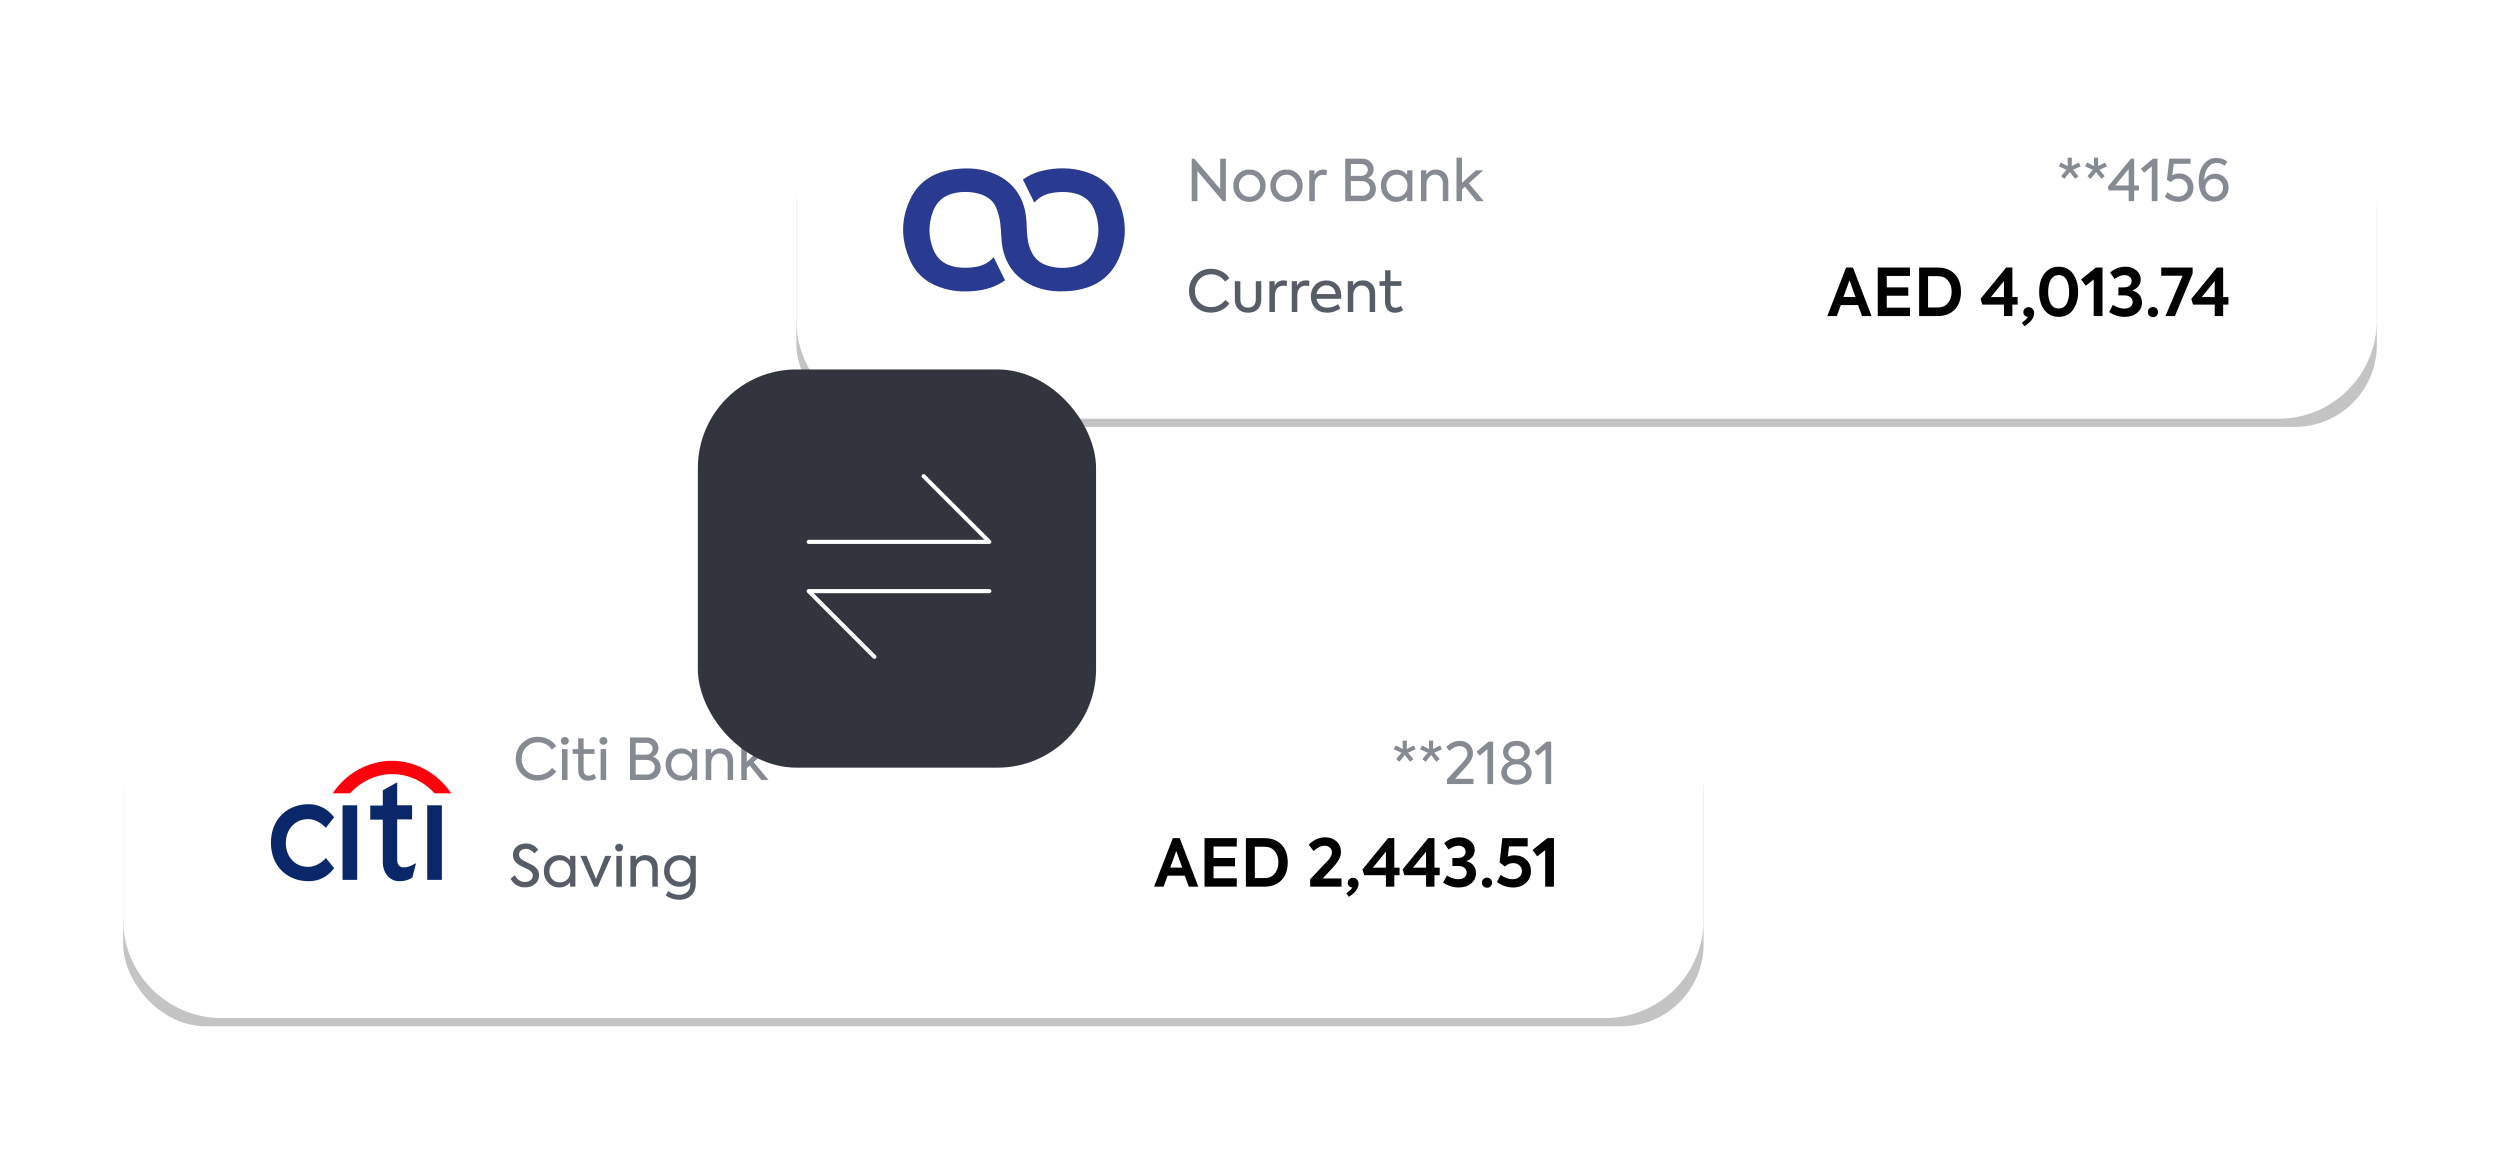 <svg width="609" height="280" viewBox="0 0 609 280" fill="none" xmlns="http://www.w3.org/2000/svg">
<g filter="url(#filter0_d)">
<rect x="194" y="24" width="385" height="74" rx="20" fill="#C4C4C4"/>
</g>
<path d="M194 32C194 18.745 204.745 8 218 8L555 8C568.255 8 579 18.745 579 32V78C579 91.255 568.255 102 555 102L218 102C204.745 102 194 91.255 194 78V32Z" fill="white"/>
<g filter="url(#filter1_d)">
<rect x="30" y="167" width="385" height="77" rx="20" fill="#C4C4C4"/>
</g>
<path d="M30 174C30 160.745 40.745 150 54 150L391 150C404.255 150 415 160.745 415 174V224C415 237.255 404.255 248 391 248L54 248C40.745 248 30 237.255 30 224L30 174Z" fill="white"/>
<path d="M297.232 46.032V38.654H298.618V49H297.89L291.688 41.664V49H290.302V38.654H290.932L297.232 46.032ZM304.377 49.182C303.229 49.182 302.282 48.804 301.535 48.048C300.798 47.283 300.429 46.345 300.429 45.234C300.429 44.123 300.798 43.195 301.535 42.448C302.273 41.683 303.22 41.3 304.377 41.3C305.516 41.3 306.454 41.683 307.191 42.448C307.938 43.223 308.311 44.151 308.311 45.234C308.311 46.335 307.938 47.273 307.191 48.048C306.445 48.804 305.507 49.182 304.377 49.182ZM306.967 45.234C306.967 44.497 306.715 43.867 306.211 43.344C305.707 42.812 305.096 42.546 304.377 42.546C303.659 42.546 303.047 42.812 302.543 43.344C302.039 43.867 301.787 44.497 301.787 45.234C301.787 45.981 302.039 46.62 302.543 47.152C303.047 47.684 303.659 47.95 304.377 47.95C305.096 47.95 305.707 47.684 306.211 47.152C306.715 46.62 306.967 45.981 306.967 45.234ZM313.401 49.182C312.253 49.182 311.306 48.804 310.559 48.048C309.822 47.283 309.453 46.345 309.453 45.234C309.453 44.123 309.822 43.195 310.559 42.448C311.296 41.683 312.244 41.3 313.401 41.3C314.54 41.3 315.478 41.683 316.215 42.448C316.962 43.223 317.335 44.151 317.335 45.234C317.335 46.335 316.962 47.273 316.215 48.048C315.468 48.804 314.53 49.182 313.401 49.182ZM315.991 45.234C315.991 44.497 315.739 43.867 315.235 43.344C314.731 42.812 314.12 42.546 313.401 42.546C312.682 42.546 312.071 42.812 311.567 43.344C311.063 43.867 310.811 44.497 310.811 45.234C310.811 45.981 311.063 46.62 311.567 47.152C312.071 47.684 312.682 47.95 313.401 47.95C314.12 47.95 314.731 47.684 315.235 47.152C315.739 46.62 315.991 45.981 315.991 45.234ZM320.282 49H318.938V41.496H320.212V42.602C320.651 41.734 321.37 41.3 322.368 41.3C322.639 41.3 322.933 41.337 323.25 41.412L323.124 42.714C322.854 42.63 322.592 42.588 322.34 42.588C321.724 42.588 321.225 42.798 320.842 43.218C320.469 43.638 320.282 44.24 320.282 45.024V49ZM333.225 43.344C333.841 43.512 334.317 43.843 334.653 44.338C334.998 44.823 335.171 45.388 335.171 46.032C335.171 46.844 334.886 47.539 334.317 48.118C333.757 48.706 332.973 49 331.965 49H327.695V38.654H331.783C332.679 38.654 333.374 38.915 333.869 39.438C334.373 39.951 334.625 40.553 334.625 41.244C334.625 41.72 334.499 42.149 334.247 42.532C333.995 42.915 333.654 43.185 333.225 43.344ZM331.601 39.956H329.081V42.84H331.559C332.053 42.84 332.45 42.695 332.749 42.406C333.047 42.107 333.197 41.748 333.197 41.328C333.197 40.945 333.047 40.623 332.749 40.362C332.459 40.091 332.077 39.956 331.601 39.956ZM329.081 47.684H331.741C332.357 47.684 332.837 47.511 333.183 47.166C333.547 46.821 333.729 46.41 333.729 45.934C333.729 45.421 333.542 44.991 333.169 44.646C332.805 44.291 332.31 44.114 331.685 44.114H329.081V47.684ZM342.771 42.588V41.496H344.059V49H342.771V47.936C342.099 48.767 341.217 49.182 340.125 49.182C339.042 49.182 338.146 48.799 337.437 48.034C336.727 47.269 336.373 46.321 336.373 45.192C336.373 44.063 336.727 43.139 337.437 42.42C338.146 41.683 339.042 41.314 340.125 41.314C341.189 41.314 342.071 41.739 342.771 42.588ZM342.855 45.234C342.855 44.478 342.617 43.843 342.141 43.33C341.665 42.807 341.044 42.546 340.279 42.546C339.513 42.546 338.897 42.807 338.431 43.33C337.964 43.853 337.731 44.492 337.731 45.248C337.731 46.004 337.964 46.643 338.431 47.166C338.897 47.689 339.513 47.95 340.279 47.95C341.044 47.95 341.665 47.689 342.141 47.166C342.617 46.653 342.855 46.009 342.855 45.234ZM347.489 49H346.145V41.496H347.461V42.56C347.937 41.72 348.731 41.3 349.841 41.3C350.681 41.3 351.386 41.571 351.955 42.112C352.525 42.653 352.809 43.433 352.809 44.45V49H351.479V44.828C351.479 44.109 351.302 43.549 350.947 43.148C350.602 42.747 350.14 42.546 349.561 42.546C348.955 42.546 348.455 42.761 348.063 43.19C347.681 43.629 347.489 44.179 347.489 44.842V49ZM361.45 49H359.686L356.858 45.5L356.144 46.144V49H354.8V38.402H356.144V44.534L359.504 41.496H361.324L357.81 44.646L361.45 49Z" fill="#868B93"/>
<path d="M294.964 76.154C293.471 76.154 292.211 75.659 291.184 74.67C290.157 73.671 289.644 72.402 289.644 70.862C289.644 69.294 290.167 68.006 291.212 66.998C292.257 65.981 293.522 65.472 295.006 65.472C295.949 65.472 296.817 65.682 297.61 66.102C298.403 66.503 299.024 67.049 299.472 67.74L298.436 68.608C297.559 67.423 296.425 66.83 295.034 66.83C293.933 66.83 292.999 67.213 292.234 67.978C291.469 68.743 291.086 69.709 291.086 70.876C291.086 72.015 291.459 72.957 292.206 73.704C292.953 74.441 293.891 74.81 295.02 74.81C295.711 74.81 296.355 74.656 296.952 74.348C297.549 74.04 298.063 73.611 298.492 73.06L299.5 73.914C299.005 74.605 298.357 75.151 297.554 75.552C296.761 75.953 295.897 76.154 294.964 76.154ZM304.027 76.182C303.047 76.182 302.263 75.893 301.675 75.314C301.096 74.735 300.807 73.956 300.807 72.976V68.496H302.151V72.934C302.151 73.55 302.314 74.04 302.641 74.404C302.977 74.759 303.439 74.936 304.027 74.936C304.615 74.936 305.077 74.759 305.413 74.404C305.749 74.04 305.917 73.55 305.917 72.934V68.496H307.247V72.976C307.247 73.975 306.958 74.759 306.379 75.328C305.81 75.897 305.026 76.182 304.027 76.182ZM310.575 76H309.231V68.496H310.505V69.602C310.944 68.734 311.663 68.3 312.661 68.3C312.932 68.3 313.226 68.337 313.543 68.412L313.417 69.714C313.147 69.63 312.885 69.588 312.633 69.588C312.017 69.588 311.518 69.798 311.135 70.218C310.762 70.638 310.575 71.24 310.575 72.024V76ZM316.017 76H314.673V68.496H315.947V69.602C316.385 68.734 317.104 68.3 318.103 68.3C318.373 68.3 318.667 68.337 318.985 68.412L318.859 69.714C318.588 69.63 318.327 69.588 318.075 69.588C317.459 69.588 316.959 69.798 316.577 70.218C316.203 70.638 316.017 71.24 316.017 72.024V76ZM326.731 72.108C326.731 72.201 326.717 72.43 326.689 72.794H320.711C320.832 73.457 321.112 73.979 321.551 74.362C321.989 74.745 322.587 74.936 323.343 74.936C323.791 74.936 324.253 74.861 324.729 74.712C325.205 74.553 325.615 74.348 325.961 74.096L326.535 75.118C326.143 75.417 325.657 75.669 325.079 75.874C324.5 76.07 323.912 76.168 323.315 76.168C322.633 76.168 322.027 76.056 321.495 75.832C320.972 75.608 320.557 75.305 320.249 74.922C319.941 74.539 319.707 74.119 319.549 73.662C319.39 73.205 319.311 72.724 319.311 72.22C319.311 71.1 319.661 70.167 320.361 69.42C321.07 68.683 321.985 68.314 323.105 68.314C324.169 68.314 325.037 68.655 325.709 69.336C326.39 70.017 326.731 70.941 326.731 72.108ZM320.711 71.632H325.345C325.307 70.988 325.079 70.475 324.659 70.092C324.248 69.7 323.73 69.504 323.105 69.504C322.498 69.504 321.975 69.705 321.537 70.106C321.098 70.498 320.823 71.007 320.711 71.632ZM329.661 76H328.317V68.496H329.633V69.56C330.109 68.72 330.903 68.3 332.013 68.3C332.853 68.3 333.558 68.571 334.127 69.112C334.697 69.653 334.981 70.433 334.981 71.45V76H333.651V71.828C333.651 71.109 333.474 70.549 333.119 70.148C332.774 69.747 332.312 69.546 331.733 69.546C331.127 69.546 330.627 69.761 330.235 70.19C329.853 70.629 329.661 71.179 329.661 71.842V76ZM341.286 74.516L341.79 75.552C341.248 75.972 340.581 76.182 339.788 76.182C339.004 76.182 338.406 75.939 337.996 75.454C337.594 74.969 337.394 74.273 337.394 73.368V69.644H336.064V68.496H337.408V65.836H338.724V68.496H341.384V69.644H338.724V73.466C338.724 74.455 339.13 74.95 339.942 74.95C340.38 74.95 340.828 74.805 341.286 74.516Z" fill="#565D67"/>
<path d="M455.912 77H453.592L452.616 74.312H448.424L447.448 77H445.128L449.704 65.176H451.384L455.912 77ZM451.992 72.344L450.536 68.296L449.064 72.344H451.992ZM465.279 77H457.423V65.176H465.279V67.224H459.615V70.008H464.847V72.04H459.615V74.952H465.279V77ZM471.965 77H467.501V65.176H472.061C473.81 65.176 475.186 65.709 476.189 66.776C477.191 67.821 477.693 69.267 477.693 71.112C477.693 72.925 477.181 74.36 476.157 75.416C475.154 76.472 473.757 77 471.965 77ZM469.677 67.272V74.904H472.045C473.101 74.904 473.927 74.541 474.525 73.816C475.122 73.091 475.421 72.173 475.421 71.064C475.421 69.976 475.127 69.075 474.541 68.36C473.943 67.635 473.117 67.272 472.061 67.272H469.677ZM490.215 72.36H491.495V74.2H490.215V77H488.167V74.2H482.887L482.455 72.808L488.695 65.176H490.215V72.36ZM488.167 68.456L484.999 72.36H488.167V68.456ZM494.173 74.824C494.557 74.824 494.877 74.963 495.133 75.24C495.389 75.507 495.517 75.848 495.517 76.264C495.517 77.395 494.733 78.461 493.165 79.464L492.541 78.616L493.181 78.104C493.565 77.816 493.847 77.507 494.029 77.176H493.981C493.682 77.176 493.426 77.069 493.213 76.856C492.999 76.632 492.893 76.365 492.893 76.056C492.893 75.704 493.015 75.411 493.261 75.176C493.517 74.941 493.821 74.824 494.173 74.824ZM501.488 77.192C500.432 77.192 499.536 76.899 498.8 76.312C498.064 75.715 497.536 74.968 497.216 74.072C496.896 73.176 496.736 72.179 496.736 71.08C496.736 69.981 496.896 68.984 497.216 68.088C497.536 67.192 498.064 66.451 498.8 65.864C499.536 65.267 500.432 64.968 501.488 64.968C502.128 64.968 502.715 65.08 503.248 65.304C503.781 65.528 504.229 65.832 504.592 66.216C504.955 66.589 505.259 67.037 505.504 67.56C505.76 68.083 505.947 68.637 506.064 69.224C506.181 69.811 506.24 70.429 506.24 71.08C506.24 71.731 506.181 72.349 506.064 72.936C505.947 73.523 505.76 74.077 505.504 74.6C505.259 75.123 504.955 75.576 504.592 75.96C504.229 76.333 503.781 76.632 503.248 76.856C502.715 77.08 502.128 77.192 501.488 77.192ZM501.488 75.144C502.352 75.144 502.992 74.771 503.408 74.024C503.835 73.277 504.048 72.296 504.048 71.08C504.048 69.875 503.835 68.899 503.408 68.152C502.971 67.395 502.331 67.016 501.488 67.016C500.645 67.016 500.005 67.395 499.568 68.152C499.141 68.899 498.928 69.875 498.928 71.08C498.928 72.296 499.141 73.277 499.568 74.024C499.995 74.771 500.635 75.144 501.488 75.144ZM506.953 68.072L510.537 65.176H512.169V77H510.025V68.088L508.089 69.608L506.953 68.072ZM517.563 77.192C516.241 77.192 514.977 76.803 513.771 76.024L514.699 74.264C515.67 74.872 516.593 75.176 517.467 75.176C518.097 75.176 518.593 75.032 518.955 74.744C519.329 74.445 519.515 74.056 519.515 73.576C519.515 73.096 519.334 72.707 518.971 72.408C518.609 72.109 518.134 71.96 517.547 71.96H516.043V70.008H517.371C517.947 70.008 518.406 69.869 518.747 69.592C519.089 69.304 519.259 68.936 519.259 68.488C519.259 68.04 519.094 67.683 518.763 67.416C518.443 67.149 518.027 67.016 517.515 67.016C516.79 67.016 515.985 67.331 515.099 67.96L514.043 66.392C514.502 65.955 515.057 65.608 515.707 65.352C516.369 65.096 517.051 64.968 517.755 64.968C518.811 64.968 519.697 65.267 520.411 65.864C521.126 66.451 521.483 67.181 521.483 68.056C521.483 68.675 521.297 69.224 520.923 69.704C520.55 70.184 520.065 70.525 519.467 70.728V70.792C520.182 70.952 520.747 71.299 521.163 71.832C521.579 72.355 521.787 72.979 521.787 73.704C521.787 74.717 521.393 75.555 520.603 76.216C519.825 76.867 518.811 77.192 517.563 77.192ZM524.484 77.256C524.132 77.256 523.833 77.139 523.588 76.904C523.342 76.659 523.22 76.36 523.22 76.008C523.22 75.667 523.342 75.379 523.588 75.144C523.833 74.909 524.132 74.792 524.484 74.792C524.825 74.792 525.113 74.909 525.348 75.144C525.582 75.379 525.7 75.667 525.7 76.008C525.7 76.36 525.582 76.659 525.348 76.904C525.113 77.139 524.825 77.256 524.484 77.256ZM526.477 67.176V65.176H534.125V66.648L529.805 77H527.501L531.677 67.176H526.477ZM541.559 72.36H542.839V74.2H541.559V77H539.511V74.2H534.231L533.799 72.808L540.039 65.176H541.559V72.36ZM539.511 68.456L536.343 72.36H539.511V68.456Z" fill="black"/>
<path d="M504.206 41.916L502.89 43.568L502.078 42.91L503.408 41.37L501.532 40.53L501.994 39.592L503.716 40.46L503.674 38.416H504.71L504.682 40.46L506.418 39.592L506.838 40.53L504.99 41.37L506.306 42.91L505.494 43.568L504.206 41.916ZM510.618 41.916L509.302 43.568L508.49 42.91L509.82 41.37L507.944 40.53L508.406 39.592L510.128 40.46L510.086 38.416H511.122L511.094 40.46L512.83 39.592L513.25 40.53L511.402 41.37L512.718 42.91L511.906 43.568L510.618 41.916ZM519.885 45.178H521.047V46.396H519.885V49H518.541V46.396H513.725L513.431 45.556L519.087 38.654H519.885V45.178ZM518.541 41.188L515.279 45.178H518.541V41.188ZM521.523 41.118L524.449 38.654H525.555V49H524.169V40.516L522.293 42.084L521.523 41.118ZM530.857 42.252C531.856 42.252 532.682 42.579 533.335 43.232C533.998 43.876 534.329 44.693 534.329 45.682C534.329 46.69 533.984 47.525 533.293 48.188C532.612 48.841 531.735 49.168 530.661 49.168C529.448 49.168 528.342 48.753 527.343 47.922L528.001 46.83C528.841 47.53 529.709 47.88 530.605 47.88C531.277 47.88 531.833 47.675 532.271 47.264C532.701 46.844 532.915 46.321 532.915 45.696C532.915 45.08 532.705 44.567 532.285 44.156C531.865 43.736 531.333 43.526 530.689 43.526C529.943 43.526 529.308 43.801 528.785 44.352L527.861 43.82L528.449 38.654H533.629V39.9H529.527L529.177 42.658C529.7 42.387 530.26 42.252 530.857 42.252ZM539.359 49.126C538.146 49.126 537.217 48.659 536.573 47.726C535.929 46.783 535.607 45.589 535.607 44.142C535.607 43.143 535.756 42.229 536.055 41.398C536.354 40.558 536.834 39.863 537.497 39.312C538.16 38.752 538.958 38.472 539.891 38.472C540.936 38.472 541.818 38.761 542.537 39.34L541.949 40.39C541.342 39.923 540.684 39.69 539.975 39.69C539.312 39.69 538.743 39.923 538.267 40.39C537.791 40.847 537.45 41.384 537.245 42C537.049 42.607 536.956 43.218 536.965 43.834V43.89C537.189 43.414 537.539 43.036 538.015 42.756C538.491 42.467 539.032 42.322 539.639 42.322C540.572 42.322 541.347 42.639 541.963 43.274C542.579 43.899 542.887 44.697 542.887 45.668C542.887 46.657 542.556 47.483 541.893 48.146C541.24 48.799 540.395 49.126 539.359 49.126ZM539.373 47.88C539.98 47.88 540.488 47.67 540.899 47.25C541.319 46.811 541.529 46.284 541.529 45.668C541.529 45.061 541.324 44.553 540.913 44.142C540.512 43.741 540.008 43.54 539.401 43.54C538.785 43.54 538.272 43.745 537.861 44.156C537.45 44.567 537.245 45.075 537.245 45.682C537.245 46.289 537.45 46.811 537.861 47.25C538.262 47.67 538.766 47.88 539.373 47.88Z" fill="#868B93"/>
<path d="M242.041 62.632C242.99 64.564 243.91 66.408 244.831 68.29C242.976 69.6 240.894 70.388 238.601 70.731C235.797 71.151 233.008 71.113 230.261 70.375C226.268 69.307 223.365 67.044 221.779 63.611C219.4 58.486 219.372 53.273 221.906 48.187C223.96 44.055 227.726 41.804 232.682 41.206C235.939 40.812 239.139 41.028 242.155 42.3C246.459 44.118 248.824 47.31 249.716 51.391C250.084 53.083 250.084 54.837 250.169 56.566C250.268 58.334 250.551 60.05 251.429 61.665C252.265 63.229 253.582 64.259 255.408 64.781C257.49 65.365 259.585 65.416 261.681 64.921C263.989 64.374 265.589 63.039 266.453 61.093C267.897 57.838 267.925 54.519 266.623 51.226C265.461 48.314 262.983 46.967 259.642 46.788C258.594 46.738 257.518 46.801 256.47 46.967C254.672 47.233 253.143 47.984 251.967 49.37C251.033 47.462 250.112 45.619 249.178 43.737C250.523 42.745 252.052 42.058 253.723 41.639C257.362 40.749 261.001 40.749 264.569 41.893C268.577 43.177 271.253 45.746 272.655 49.306C274.453 53.884 274.495 58.512 272.499 63.039C270.276 68.074 265.915 70.591 259.967 70.935C257.136 71.1 254.36 70.808 251.769 69.689C247.535 67.858 245.171 64.692 244.293 60.674C243.84 58.588 243.939 56.414 243.656 54.303C243.486 53.083 243.174 51.849 242.707 50.679C241.956 48.797 240.371 47.666 238.218 47.132C236.307 46.661 234.395 46.636 232.484 47.043C229.85 47.615 228.179 49.179 227.315 51.417C226.112 54.557 226.112 57.749 227.4 60.864C228.547 63.649 230.954 65.01 234.169 65.2C235.287 65.264 236.434 65.213 237.539 65.035C239.337 64.768 240.866 64.043 242.041 62.632Z" fill="#293A91"/>
<path d="M291.912 216H289.592L288.616 213.312H284.424L283.448 216H281.128L285.704 204.176H287.384L291.912 216ZM287.992 211.344L286.536 207.296L285.064 211.344H287.992ZM301.279 216H293.423V204.176H301.279V206.224H295.615V209.008H300.847V211.04H295.615V213.952H301.279V216ZM307.965 216H303.501V204.176H308.061C309.81 204.176 311.186 204.709 312.189 205.776C313.191 206.821 313.693 208.267 313.693 210.112C313.693 211.925 313.181 213.36 312.157 214.416C311.154 215.472 309.757 216 307.965 216ZM305.677 206.272V213.904H308.045C309.101 213.904 309.927 213.541 310.525 212.816C311.122 212.091 311.421 211.173 311.421 210.064C311.421 208.976 311.127 208.075 310.541 207.36C309.943 206.635 309.117 206.272 308.061 206.272H305.677ZM324.599 211.44L322.199 214H326.791V216H319.159V214.192L322.855 210.272C323.037 210.091 323.303 209.808 323.655 209.424C324.189 208.784 324.455 208.192 324.455 207.648C324.455 207.168 324.29 206.779 323.959 206.48C323.629 206.171 323.207 206.016 322.695 206.016C321.831 206.016 320.93 206.453 319.991 207.328L318.807 205.76C320.002 204.565 321.351 203.968 322.855 203.968C323.954 203.968 324.866 204.304 325.591 204.976C326.306 205.648 326.663 206.512 326.663 207.568C326.663 208.677 325.975 209.968 324.599 211.44ZM329.595 213.824C329.979 213.824 330.299 213.963 330.555 214.24C330.811 214.507 330.939 214.848 330.939 215.264C330.939 216.395 330.155 217.461 328.587 218.464L327.963 217.616L328.603 217.104C328.987 216.816 329.269 216.507 329.451 216.176H329.403C329.104 216.176 328.848 216.069 328.635 215.856C328.421 215.632 328.315 215.365 328.315 215.056C328.315 214.704 328.437 214.411 328.683 214.176C328.939 213.941 329.243 213.824 329.595 213.824ZM339.653 211.36H340.933V213.2H339.653V216H337.605V213.2H332.325L331.893 211.808L338.133 204.176H339.653V211.36ZM337.605 207.456L334.437 211.36H337.605V207.456ZM349.434 211.36H350.714V213.2H349.434V216H347.386V213.2H342.106L341.674 211.808L347.914 204.176H349.434V211.36ZM347.386 207.456L344.218 211.36H347.386V207.456ZM355.329 216.192C354.006 216.192 352.742 215.803 351.537 215.024L352.465 213.264C353.436 213.872 354.358 214.176 355.233 214.176C355.862 214.176 356.358 214.032 356.721 213.744C357.094 213.445 357.281 213.056 357.281 212.576C357.281 212.096 357.1 211.707 356.737 211.408C356.374 211.109 355.9 210.96 355.313 210.96H353.809V209.008H355.137C355.713 209.008 356.172 208.869 356.513 208.592C356.854 208.304 357.025 207.936 357.025 207.488C357.025 207.04 356.86 206.683 356.529 206.416C356.209 206.149 355.793 206.016 355.281 206.016C354.556 206.016 353.75 206.331 352.865 206.96L351.809 205.392C352.268 204.955 352.822 204.608 353.473 204.352C354.134 204.096 354.817 203.968 355.521 203.968C356.577 203.968 357.462 204.267 358.177 204.864C358.892 205.451 359.249 206.181 359.249 207.056C359.249 207.675 359.062 208.224 358.689 208.704C358.316 209.184 357.83 209.525 357.233 209.728V209.792C357.948 209.952 358.513 210.299 358.929 210.832C359.345 211.355 359.553 211.979 359.553 212.704C359.553 213.717 359.158 214.555 358.369 215.216C357.59 215.867 356.577 216.192 355.329 216.192ZM362.249 216.256C361.897 216.256 361.599 216.139 361.353 215.904C361.108 215.659 360.985 215.36 360.985 215.008C360.985 214.667 361.108 214.379 361.353 214.144C361.599 213.909 361.897 213.792 362.249 213.792C362.591 213.792 362.879 213.909 363.113 214.144C363.348 214.379 363.465 214.667 363.465 215.008C363.465 215.36 363.348 215.659 363.113 215.904C362.879 216.139 362.591 216.256 362.249 216.256ZM368.956 208.352C370.097 208.352 371.041 208.709 371.788 209.424C372.556 210.139 372.94 211.061 372.94 212.192C372.94 213.344 372.54 214.299 371.74 215.056C370.929 215.813 369.878 216.192 368.588 216.192C367.18 216.192 365.873 215.749 364.668 214.864L365.548 213.12C366.54 213.824 367.521 214.176 368.492 214.176C369.164 214.176 369.708 213.989 370.124 213.616C370.54 213.243 370.748 212.768 370.748 212.192C370.748 211.637 370.545 211.179 370.14 210.816C369.745 210.443 369.238 210.256 368.62 210.256C367.83 210.256 367.158 210.533 366.604 211.088L365.308 210.096L365.964 204.176H372.14V206.176H367.596L367.292 208.688C367.804 208.464 368.358 208.352 368.956 208.352ZM373.328 207.072L376.912 204.176H378.544V216H376.4V207.088L374.464 208.608L373.328 207.072Z" fill="black"/>
<path d="M130.964 190.154C129.471 190.154 128.211 189.659 127.184 188.67C126.157 187.671 125.644 186.402 125.644 184.862C125.644 183.294 126.167 182.006 127.212 180.998C128.257 179.981 129.522 179.472 131.006 179.472C131.949 179.472 132.817 179.682 133.61 180.102C134.403 180.503 135.024 181.049 135.472 181.74L134.436 182.608C133.559 181.423 132.425 180.83 131.034 180.83C129.933 180.83 128.999 181.213 128.234 181.978C127.469 182.743 127.086 183.709 127.086 184.876C127.086 186.015 127.459 186.957 128.206 187.704C128.953 188.441 129.891 188.81 131.02 188.81C131.711 188.81 132.355 188.656 132.952 188.348C133.549 188.04 134.063 187.611 134.492 187.06L135.5 187.914C135.005 188.605 134.357 189.151 133.554 189.552C132.761 189.953 131.897 190.154 130.964 190.154ZM137.605 181.432C137.325 181.432 137.092 181.343 136.905 181.166C136.718 180.979 136.625 180.746 136.625 180.466C136.625 180.195 136.718 179.971 136.905 179.794C137.092 179.617 137.325 179.528 137.605 179.528C137.866 179.528 138.09 179.621 138.277 179.808C138.464 179.985 138.557 180.205 138.557 180.466C138.557 180.746 138.464 180.979 138.277 181.166C138.09 181.343 137.866 181.432 137.605 181.432ZM138.249 182.496V190H136.905V182.496H138.249ZM144.733 188.516L145.237 189.552C144.695 189.972 144.028 190.182 143.235 190.182C142.451 190.182 141.853 189.939 141.443 189.454C141.041 188.969 140.841 188.273 140.841 187.368V183.644H139.511V182.496H140.855V179.836H142.171V182.496H144.831V183.644H142.171V187.466C142.171 188.455 142.577 188.95 143.389 188.95C143.827 188.95 144.275 188.805 144.733 188.516ZM147.011 181.432C146.731 181.432 146.498 181.343 146.311 181.166C146.125 180.979 146.031 180.746 146.031 180.466C146.031 180.195 146.125 179.971 146.311 179.794C146.498 179.617 146.731 179.528 147.011 179.528C147.273 179.528 147.497 179.621 147.683 179.808C147.87 179.985 147.963 180.205 147.963 180.466C147.963 180.746 147.87 180.979 147.683 181.166C147.497 181.343 147.273 181.432 147.011 181.432ZM147.655 182.496V190H146.311V182.496H147.655ZM158.998 184.344C159.614 184.512 160.09 184.843 160.426 185.338C160.771 185.823 160.944 186.388 160.944 187.032C160.944 187.844 160.659 188.539 160.09 189.118C159.53 189.706 158.746 190 157.738 190H153.468V179.654H157.556C158.452 179.654 159.147 179.915 159.642 180.438C160.146 180.951 160.398 181.553 160.398 182.244C160.398 182.72 160.272 183.149 160.02 183.532C159.768 183.915 159.427 184.185 158.998 184.344ZM157.374 180.956H154.854V183.84H157.332C157.827 183.84 158.223 183.695 158.522 183.406C158.821 183.107 158.97 182.748 158.97 182.328C158.97 181.945 158.821 181.623 158.522 181.362C158.233 181.091 157.85 180.956 157.374 180.956ZM154.854 188.684H157.514C158.13 188.684 158.611 188.511 158.956 188.166C159.32 187.821 159.502 187.41 159.502 186.934C159.502 186.421 159.315 185.991 158.942 185.646C158.578 185.291 158.083 185.114 157.458 185.114H154.854V188.684ZM168.544 183.588V182.496H169.832V190H168.544V188.936C167.872 189.767 166.99 190.182 165.898 190.182C164.816 190.182 163.92 189.799 163.21 189.034C162.501 188.269 162.146 187.321 162.146 186.192C162.146 185.063 162.501 184.139 163.21 183.42C163.92 182.683 164.816 182.314 165.898 182.314C166.962 182.314 167.844 182.739 168.544 183.588ZM168.628 186.234C168.628 185.478 168.39 184.843 167.914 184.33C167.438 183.807 166.818 183.546 166.052 183.546C165.287 183.546 164.671 183.807 164.204 184.33C163.738 184.853 163.504 185.492 163.504 186.248C163.504 187.004 163.738 187.643 164.204 188.166C164.671 188.689 165.287 188.95 166.052 188.95C166.818 188.95 167.438 188.689 167.914 188.166C168.39 187.653 168.628 187.009 168.628 186.234ZM173.263 190H171.919V182.496H173.235V183.56C173.711 182.72 174.504 182.3 175.615 182.3C176.455 182.3 177.159 182.571 177.729 183.112C178.298 183.653 178.583 184.433 178.583 185.45V190H177.253V185.828C177.253 185.109 177.075 184.549 176.721 184.148C176.375 183.747 175.913 183.546 175.335 183.546C174.728 183.546 174.229 183.761 173.837 184.19C173.454 184.629 173.263 185.179 173.263 185.842V190ZM187.223 190H185.459L182.631 186.5L181.917 187.144V190H180.573V179.402H181.917V185.534L185.277 182.496H187.097L183.583 185.646L187.223 190Z" fill="#868B93"/>
<path d="M127.906 216.168C127.141 216.168 126.441 215.986 125.806 215.622C125.181 215.249 124.705 214.721 124.378 214.04L125.414 213.186C125.974 214.287 126.8 214.838 127.892 214.838C128.471 214.838 128.933 214.689 129.278 214.39C129.623 214.091 129.796 213.718 129.796 213.27C129.796 212.719 129.437 212.239 128.718 211.828C128.587 211.763 128.233 211.595 127.654 211.324C127.178 211.109 126.791 210.913 126.492 210.736C125.456 210.083 124.938 209.261 124.938 208.272C124.938 207.479 125.223 206.816 125.792 206.284C126.361 205.743 127.117 205.472 128.06 205.472C129.348 205.472 130.361 205.981 131.098 206.998L130.16 207.894C129.6 207.157 128.905 206.788 128.074 206.788C127.598 206.788 127.206 206.919 126.898 207.18C126.59 207.432 126.436 207.768 126.436 208.188C126.436 208.729 126.73 209.173 127.318 209.518C127.561 209.667 127.962 209.873 128.522 210.134C129.11 210.414 129.544 210.633 129.824 210.792C130.823 211.399 131.322 212.201 131.322 213.2C131.322 214.087 130.995 214.801 130.342 215.342C129.689 215.893 128.877 216.168 127.906 216.168ZM138.874 209.588V208.496H140.162V216H138.874V214.936C138.202 215.767 137.32 216.182 136.228 216.182C135.146 216.182 134.25 215.799 133.54 215.034C132.831 214.269 132.476 213.321 132.476 212.192C132.476 211.063 132.831 210.139 133.54 209.42C134.25 208.683 135.146 208.314 136.228 208.314C137.292 208.314 138.174 208.739 138.874 209.588ZM138.958 212.234C138.958 211.478 138.72 210.843 138.244 210.33C137.768 209.807 137.148 209.546 136.382 209.546C135.617 209.546 135.001 209.807 134.534 210.33C134.068 210.853 133.834 211.492 133.834 212.248C133.834 213.004 134.068 213.643 134.534 214.166C135.001 214.689 135.617 214.95 136.382 214.95C137.148 214.95 137.768 214.689 138.244 214.166C138.72 213.653 138.958 213.009 138.958 212.234ZM145.175 214.11L147.443 208.496H148.927L145.623 215.986H144.685L141.381 208.496H142.879L145.175 214.11ZM150.838 207.432C150.558 207.432 150.324 207.343 150.138 207.166C149.951 206.979 149.858 206.746 149.858 206.466C149.858 206.195 149.951 205.971 150.138 205.794C150.324 205.617 150.558 205.528 150.838 205.528C151.099 205.528 151.323 205.621 151.51 205.808C151.696 205.985 151.79 206.205 151.79 206.466C151.79 206.746 151.696 206.979 151.51 207.166C151.323 207.343 151.099 207.432 150.838 207.432ZM151.482 208.496V216H150.138V208.496H151.482ZM154.913 216H153.569V208.496H154.885V209.56C155.361 208.72 156.155 208.3 157.265 208.3C158.105 208.3 158.81 208.571 159.379 209.112C159.949 209.653 160.233 210.433 160.233 211.45V216H158.903V211.828C158.903 211.109 158.726 210.549 158.371 210.148C158.026 209.747 157.564 209.546 156.985 209.546C156.379 209.546 155.879 209.761 155.487 210.19C155.105 210.629 154.913 211.179 154.913 211.842V216ZM168.16 209.476V208.496H169.49V215.23C169.49 216.434 169.126 217.395 168.398 218.114C167.66 218.833 166.685 219.192 165.472 219.192C164.249 219.192 163.143 218.837 162.154 218.128L162.784 217.064C163.605 217.671 164.496 217.974 165.458 217.974C166.288 217.974 166.946 217.736 167.432 217.26C167.917 216.803 168.16 216.201 168.16 215.454V214.838C167.488 215.622 166.61 216.014 165.528 216.014C164.445 216.014 163.549 215.645 162.84 214.908C162.121 214.161 161.762 213.242 161.762 212.15C161.762 211.058 162.13 210.148 162.868 209.42C163.605 208.683 164.515 208.314 165.598 208.314C166.634 208.314 167.488 208.701 168.16 209.476ZM163.848 214.054C164.342 214.558 164.954 214.81 165.682 214.81C166.419 214.81 167.03 214.558 167.516 214.054C168.001 213.559 168.244 212.929 168.244 212.164C168.244 211.399 168.001 210.773 167.516 210.288C167.021 209.784 166.41 209.532 165.682 209.532C164.944 209.532 164.333 209.784 163.848 210.288C163.362 210.773 163.12 211.399 163.12 212.164C163.12 212.929 163.362 213.559 163.848 214.054Z" fill="#565D67"/>
<path d="M342.206 183.916L340.89 185.568L340.078 184.91L341.408 183.37L339.532 182.53L339.994 181.592L341.716 182.46L341.674 180.416H342.71L342.682 182.46L344.418 181.592L344.838 182.53L342.99 183.37L344.306 184.91L343.494 185.568L342.206 183.916ZM348.618 183.916L347.302 185.568L346.49 184.91L347.82 183.37L345.944 182.53L346.406 181.592L348.128 182.46L348.086 180.416H349.122L349.094 182.46L350.83 181.592L351.25 182.53L349.402 183.37L350.718 184.91L349.906 185.568L348.618 183.916ZM357.369 186.534L354.485 189.712H358.937V191H352.483V189.838L355.801 186.282C356.398 185.657 356.823 185.148 357.075 184.756C357.327 184.355 357.453 183.939 357.453 183.51C357.453 183.006 357.271 182.591 356.907 182.264C356.552 181.928 356.109 181.76 355.577 181.76C354.718 181.76 353.883 182.152 353.071 182.936L352.301 181.942C353.299 180.962 354.401 180.472 355.605 180.472C356.547 180.472 357.317 180.757 357.915 181.326C358.512 181.895 358.811 182.647 358.811 183.58C358.811 184.495 358.33 185.479 357.369 186.534ZM359.687 183.118L362.613 180.654H363.719V191H362.333V182.516L360.457 184.084L359.687 183.118ZM372.073 190.328C371.392 190.888 370.505 191.168 369.413 191.168C368.321 191.168 367.43 190.888 366.739 190.328C366.049 189.768 365.703 189.063 365.703 188.214C365.703 187.635 365.885 187.103 366.249 186.618C366.623 186.123 367.117 185.759 367.733 185.526V185.498C367.229 185.265 366.837 184.943 366.557 184.532C366.277 184.121 366.137 183.673 366.137 183.188C366.137 182.413 366.441 181.765 367.047 181.242C367.645 180.729 368.433 180.472 369.413 180.472C370.384 180.472 371.168 180.729 371.765 181.242C372.372 181.765 372.675 182.413 372.675 183.188C372.675 183.683 372.531 184.135 372.241 184.546C371.961 184.947 371.569 185.265 371.065 185.498V185.54C371.681 185.764 372.176 186.119 372.549 186.604C372.923 187.089 373.109 187.626 373.109 188.214C373.109 189.063 372.764 189.768 372.073 190.328ZM371.331 183.314C371.331 182.829 371.149 182.432 370.785 182.124C370.431 181.807 369.973 181.648 369.413 181.648C368.825 181.648 368.349 181.807 367.985 182.124C367.631 182.432 367.453 182.829 367.453 183.314C367.453 183.79 367.631 184.187 367.985 184.504C368.349 184.812 368.821 184.966 369.399 184.966C369.978 184.966 370.445 184.812 370.799 184.504C371.154 184.187 371.331 183.79 371.331 183.314ZM369.413 189.95C370.095 189.95 370.65 189.773 371.079 189.418C371.509 189.054 371.723 188.592 371.723 188.032C371.723 187.491 371.509 187.047 371.079 186.702C370.659 186.347 370.104 186.17 369.413 186.17C368.713 186.17 368.149 186.347 367.719 186.702C367.29 187.047 367.075 187.491 367.075 188.032C367.075 188.592 367.29 189.054 367.719 189.418C368.158 189.773 368.723 189.95 369.413 189.95ZM373.837 183.118L376.763 180.654H377.869V191H376.483V182.516L374.607 184.084L373.837 183.118Z" fill="#868B93"/>
<path fill-rule="evenodd" clip-rule="evenodd" d="M79.371 208.984L79.307 209.116C78.034 210.437 76.569 211.164 75.041 211.164C71.858 211.164 69.629 208.719 69.629 205.35C69.629 201.981 71.921 199.537 75.041 199.537C76.569 199.537 78.034 200.263 79.307 201.585L79.371 201.651L81.408 199.074L81.345 199.008C79.689 196.96 77.652 195.903 75.169 195.903C72.685 195.903 70.393 196.762 68.738 198.348C66.955 200.065 66 202.444 66 205.284C66 208.125 66.955 210.503 68.738 212.221C70.393 213.806 72.685 214.665 75.169 214.665C77.652 214.665 79.689 213.674 81.345 211.56L81.408 211.494L79.371 208.984Z" fill="#092769"/>
<path fill-rule="evenodd" clip-rule="evenodd" d="M83.445 214.336H87.011V196.169H83.445V214.336Z" fill="#092769"/>
<path fill-rule="evenodd" clip-rule="evenodd" d="M101.08 210.372C100.125 210.966 99.234 211.296 98.406 211.296C97.26 211.296 96.751 210.636 96.751 209.248V199.603H100.38V196.168H96.751V190.553L93.249 192.535V196.234H90.192V199.669H93.249V209.909C93.249 212.684 94.84 214.6 97.196 214.666C98.788 214.666 99.807 214.203 100.38 213.807H100.443L101.335 210.305L101.08 210.372Z" fill="#092769"/>
<path fill-rule="evenodd" clip-rule="evenodd" d="M104.073 214.336H107.639V196.169H104.073V214.336Z" fill="#092769"/>
<path fill-rule="evenodd" clip-rule="evenodd" d="M109.745 192.997C106.434 188.175 101.022 185.334 95.482 185.334C89.943 185.334 84.531 188.175 81.22 192.997L81.093 193.262H85.231L85.295 193.195C88.097 190.223 91.79 188.571 95.546 188.571C99.303 188.571 102.996 190.157 105.797 193.195L105.861 193.262H109.999L109.745 192.997Z" fill="#FE000C"/>
<rect x="170" y="90" width="97" height="97" rx="24" fill="#32353E"/>
<path d="M241 144H197L213 160" stroke="white" stroke-linecap="round" stroke-linejoin="round"/>
<path d="M197 132H241L225 116" stroke="white" stroke-linecap="round" stroke-linejoin="round"/>
<defs>
<filter id="filter0_d" x="164" y="0" width="445" height="134" filterUnits="userSpaceOnUse" color-interpolation-filters="sRGB">
<feFlood flood-opacity="0" result="BackgroundImageFix"/>
<feColorMatrix in="SourceAlpha" type="matrix" values="0 0 0 0 0 0 0 0 0 0 0 0 0 0 0 0 0 0 127 0"/>
<feOffset dy="6"/>
<feGaussianBlur stdDeviation="15"/>
<feColorMatrix type="matrix" values="0 0 0 0 0 0 0 0 0 0.085 0 0 0 0 0.271 0 0 0 0.06 0"/>
<feBlend mode="normal" in2="BackgroundImageFix" result="effect1_dropShadow"/>
<feBlend mode="normal" in="SourceGraphic" in2="effect1_dropShadow" result="shape"/>
</filter>
<filter id="filter1_d" x="0" y="143" width="445" height="137" filterUnits="userSpaceOnUse" color-interpolation-filters="sRGB">
<feFlood flood-opacity="0" result="BackgroundImageFix"/>
<feColorMatrix in="SourceAlpha" type="matrix" values="0 0 0 0 0 0 0 0 0 0 0 0 0 0 0 0 0 0 127 0"/>
<feOffset dy="6"/>
<feGaussianBlur stdDeviation="15"/>
<feColorMatrix type="matrix" values="0 0 0 0 0 0 0 0 0 0.085 0 0 0 0 0.271 0 0 0 0.06 0"/>
<feBlend mode="normal" in2="BackgroundImageFix" result="effect1_dropShadow"/>
<feBlend mode="normal" in="SourceGraphic" in2="effect1_dropShadow" result="shape"/>
</filter>
</defs>
</svg>
